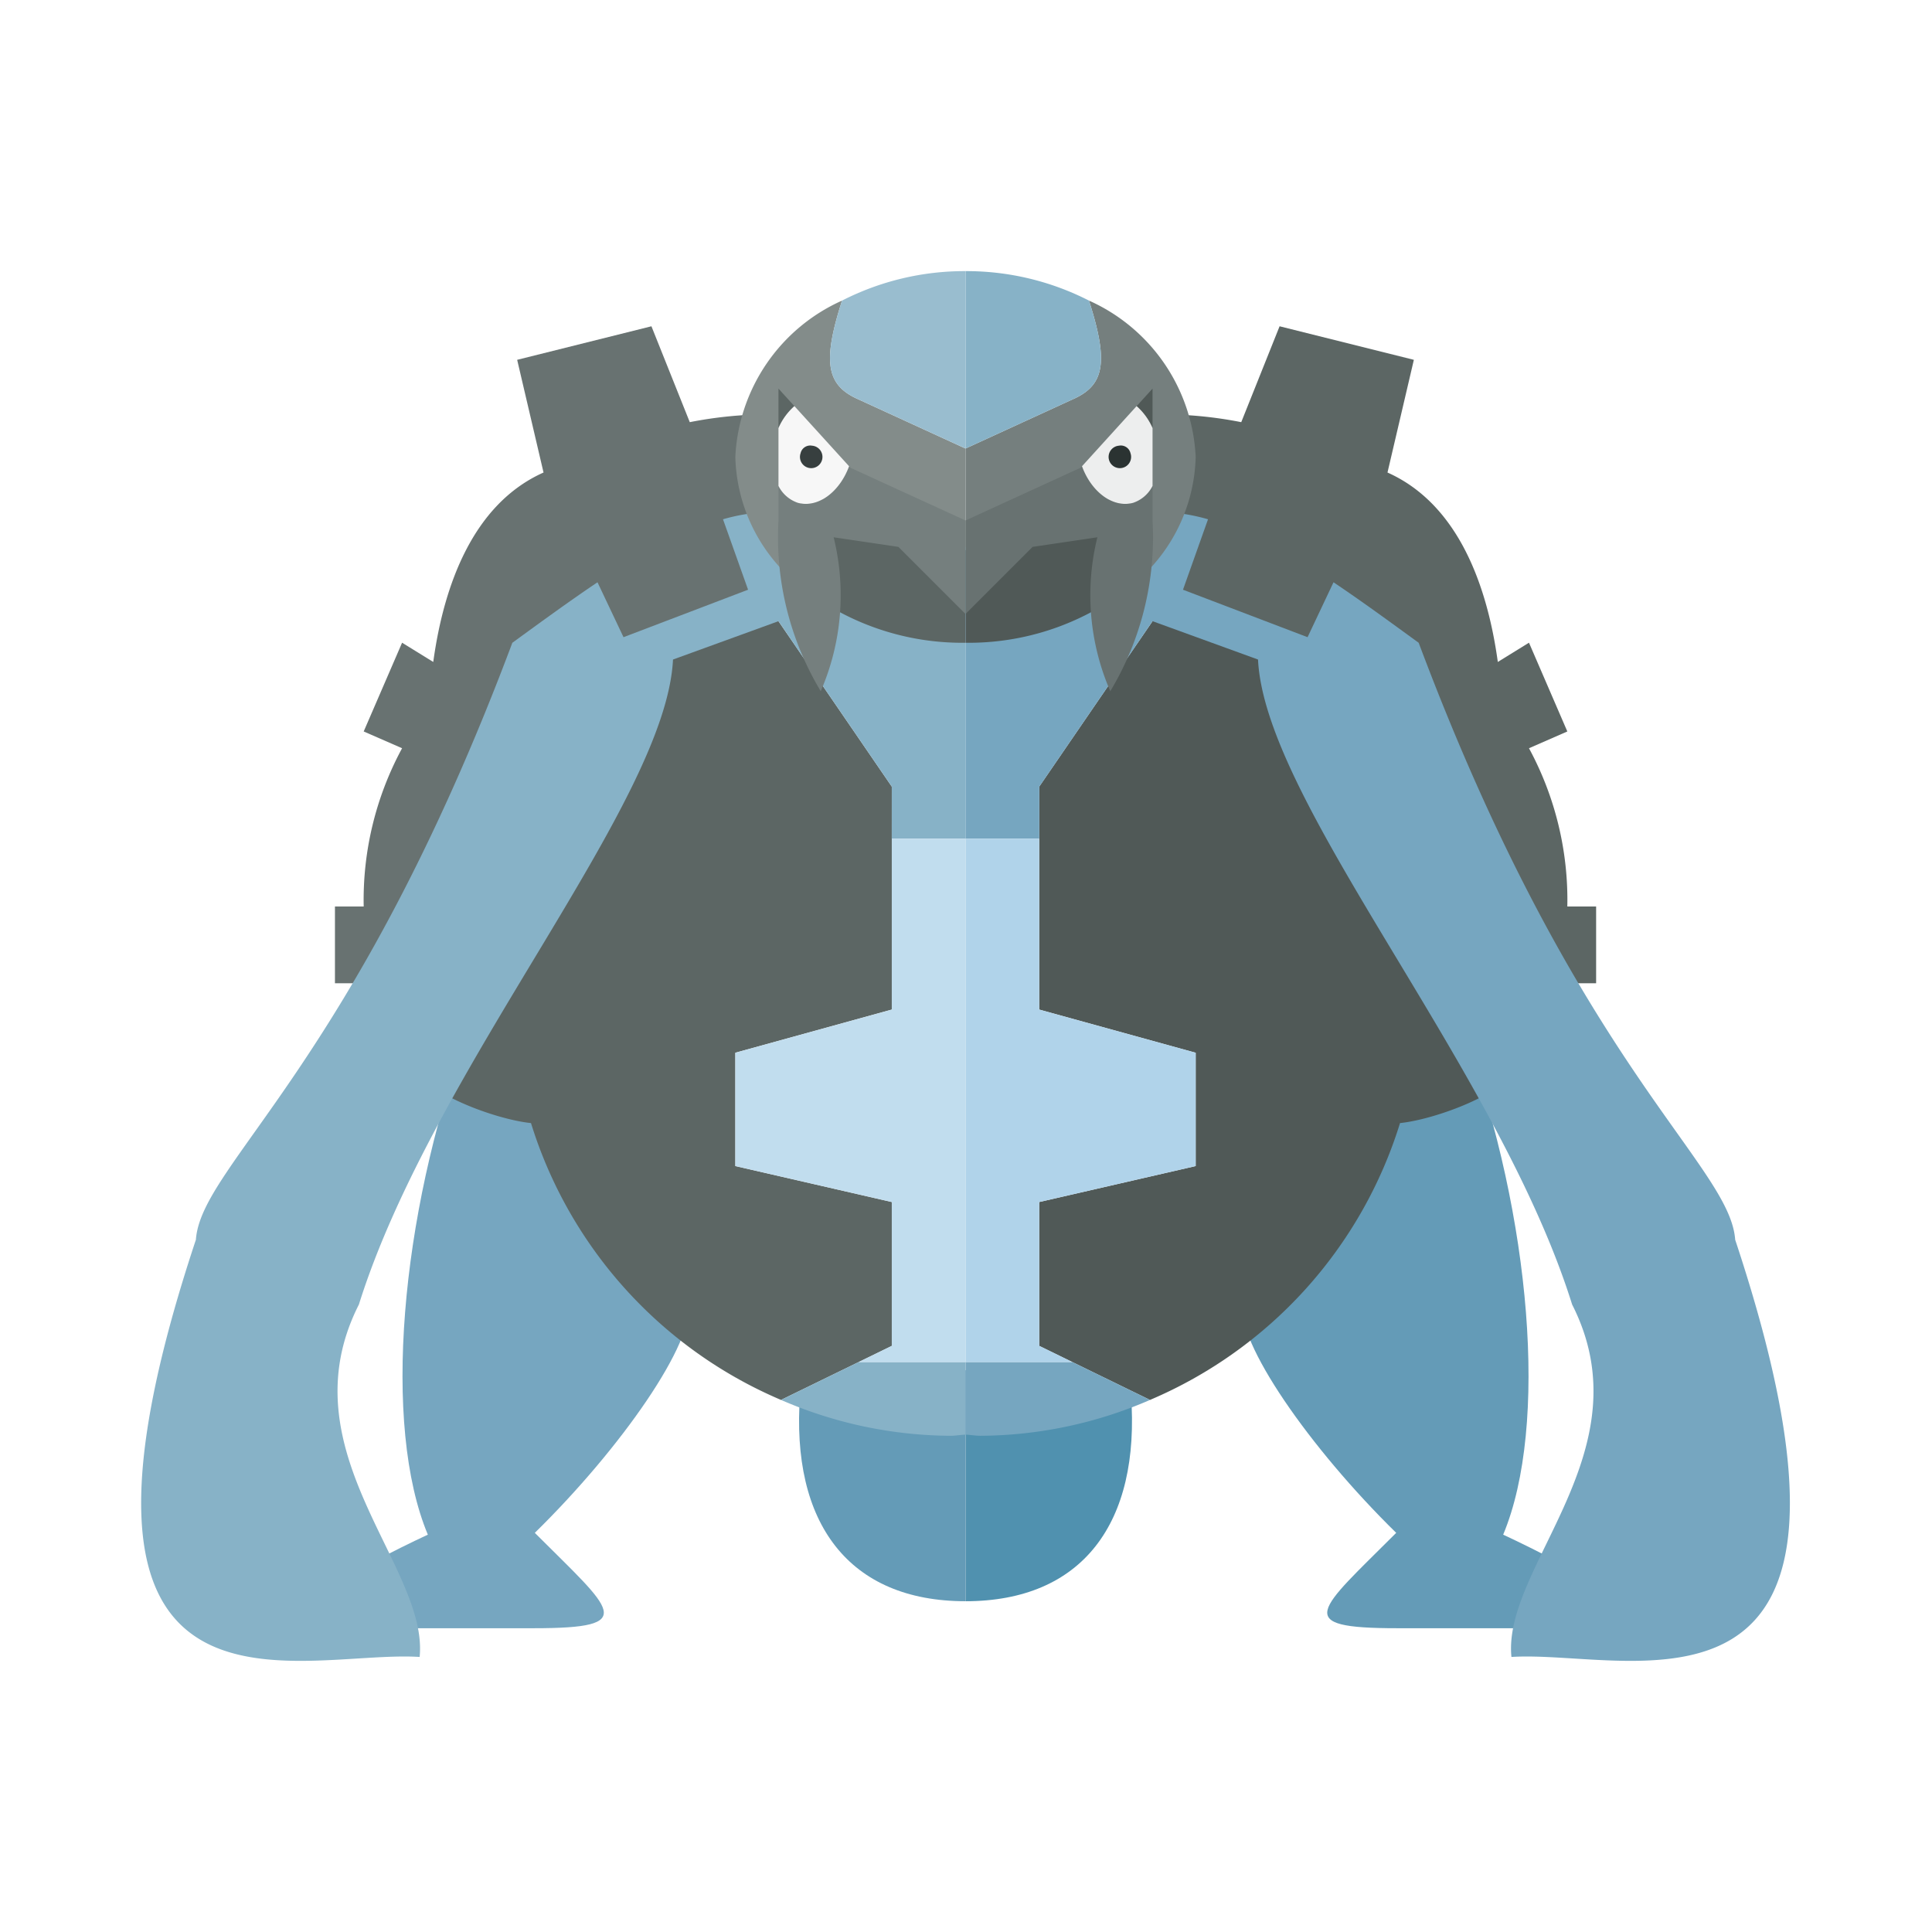 <svg xmlns="http://www.w3.org/2000/svg" width="100%" height="100%" viewBox="-2.72 -2.72 37.44 37.44"><path fill="#649bb7" d="M26.41 27.02c.884-2.118.536-6.156-.732-9.652l-4.32 5.157c-.128.76 1.3 2.814 2.979 4.46-1.513 1.514-2.039 1.848.017 1.848h3.52c2.16.007-.154-1.2-1.464-1.813z"/><path fill="#5c6664" d="M26.91 11.78l.743-.325-.743-1.72-.604.373c-.205-1.486-.77-3.06-2.138-3.671l.511-2.184-2.602-.65-.743 1.858a7.95 7.95 0 00-3.086 0l-1.468.656 3.253 2.875 3.196 1.209 4.145 6.133h.837v-1.487h-.558a6.178 6.178 0 00-.743-3.067z"/><path fill="#5091af" d="M19.197 24.302l-3.206-.468v4.476c2.257 0 3.393-1.507 3.206-4.008z"/><path fill="#505957" d="M24.794 16.479a8.63 8.63 0 00-4.648-7.678l-.531.168v.349l-2.196 3.206v4.32l3.032.837v2.196l-3.032.697v2.788l2.147 1.047a8.587 8.587 0 004.845-5.365c.71-.073 2.091-.603 2.156-1.032s-1.098-1.398-1.773-1.533z"/><path fill="#76a6c0" d="M24.772 9.736c-.55-.4-1.101-.804-1.65-1.172l-.503 1.064-2.414-.92.485-1.365a3.681 3.681 0 00-.8-.139l-1.274 1.068.999 1.046 2.044.743c.136 2.792 4.647 7.899 6.087 12.499 1.44 2.834-1.353 5.073-1.176 6.83 2.36-.152 7.646 1.882 4.336-8.085-.105-1.463-3.05-3.345-6.134-11.57zm-5.206 14.673l-1.504-.734h-2.071v1.407c.097.003.19.022.29.022a8.347 8.347 0 003.285-.695z"/><path fill="#76a6c0" d="M17.42 12.524l2.195-3.206v-.349l.531-.168a8.379 8.379 0 00-3.866-.947c-.098 0-.192.02-.29.023v5.657h1.43z"/><path fill="#b0d3ea" d="M17.419 23.361v-2.787l3.032-.697v-2.196l-3.032-.836v-3.311h-1.428v10.141h2.071l-.643-.314z"/><path fill="#505957" d="M19.197 6.809l-3.206 1.13v1.797a5.035 5.035 0 003.114-1.029z"/><path fill="#757f7e" d="M19.105 8.707a3.293 3.293 0 001.346-2.572 3.5 3.5 0 00-2.068-3.03c.371 1.156.311 1.617-.268 1.892l-2.124.975v1.966l3.206-1.13z"/><path fill="#87b2c7" d="M18.383 3.105a5.22 5.22 0 00-2.392-.571v3.438l2.124-.975c.579-.275.64-.736.268-1.892z"/><path fill="#687271" d="M18.546 7.692a4.674 4.674 0 00.25 2.983 5.787 5.787 0 00.819-3.309v-.67a.653.653 0 01-.376.328c-.389.107-.809-.21-.991-.71l-.027.03-2.23 1.022v1.812l1.3-1.3z"/><path fill="#505957" d="M19.615 5.576v-.765l-.309.34a1.216 1.216 0 01.309.425z"/><path fill="#edeeee" d="M18.248 6.315c.182.499.602.816.99.709a.653.653 0 00.377-.328v-1.12a1.216 1.216 0 00-.309-.426z"/><path fill="#2b3332" d="M18.964 5.917a.218.218 0 10.224.147.192.192 0 00-.224-.147z"/><path fill="#76a6c0" d="M5.571 27.02c-.884-2.118-.535-6.156.732-9.652l4.321 5.157c.127.76-1.301 2.814-2.98 4.46 1.514 1.514 2.04 1.848-.017 1.848h-3.52c-2.16.007.154-1.2 1.464-1.813z"/><path fill="#687271" d="M5.072 11.78l-.744-.325.744-1.72.604.373c.204-1.486.77-3.06 2.137-3.671l-.511-2.184 2.602-.65.743 1.858a7.95 7.95 0 013.087 0l1.467.656-3.253 2.875-3.196 1.209-4.145 6.133h-.836v-1.487h.557a6.177 6.177 0 01.744-3.067z"/><path fill="#649bb7" d="M12.785 24.302l3.206-.468v4.476c-2.257 0-3.394-1.507-3.206-4.008z"/><path fill="#5c6664" d="M7.187 16.479a8.63 8.63 0 014.648-7.678l.531.168v.349l2.196 3.206v4.32l-3.032.837v2.196l3.032.697v2.788l-2.147 1.047a8.587 8.587 0 01-4.845-5.365c-.71-.073-2.091-.603-2.156-1.032s1.098-1.398 1.773-1.533z"/><path fill="#87b2c7" d="M7.209 9.736c.55-.4 1.102-.804 1.65-1.172l.504 1.064 2.414-.92-.486-1.365a3.681 3.681 0 01.801-.139l1.273 1.068-.999 1.046-2.044.743c-.136 2.792-4.646 7.899-6.087 12.499-1.44 2.834 1.353 5.073 1.177 6.83-2.361-.152-7.647 1.882-4.336-8.085.104-1.463 3.049-3.345 6.133-11.57zm5.206 14.673l1.504-.734h2.072v1.407c-.098.003-.192.022-.29.022a8.347 8.347 0 01-3.286-.695z"/><path fill="#87b2c7" d="M14.562 12.524l-2.196-3.206v-.349l-.531-.168a8.379 8.379 0 013.866-.947c.099 0 .192.02.29.023v5.657h-1.43z"/><path fill="#c1ddee" d="M14.562 23.361v-2.787l-3.032-.697v-2.196l3.032-.836v-3.311h1.429v10.141h-2.072l.643-.314z"/><path fill="#5c6664" d="M12.785 6.809l3.206 1.13v1.797a5.035 5.035 0 01-3.115-1.029z"/><path fill="#838c8a" d="M12.876 8.707a3.293 3.293 0 01-1.346-2.572 3.5 3.5 0 012.068-3.03c-.371 1.156-.31 1.617.268 1.892l2.125.975v1.966l-3.206-1.13z"/><path fill="#99bdcf" d="M13.598 3.105a5.22 5.22 0 012.393-.571v3.438l-2.125-.975c-.579-.275-.64-.736-.268-1.892z"/><path fill="#757f7e" d="M13.435 7.692a4.674 4.674 0 01-.25 2.983 5.787 5.787 0 01-.819-3.309v-.67a.653.653 0 00.377.328c.388.107.808-.21.99-.71l.027.03 2.23 1.022v1.812l-1.3-1.3z"/><path fill="#5c6664" d="M12.366 5.576v-.765l.309.34a1.215 1.215 0 00-.309.425z"/><path fill="#f7f7f7" d="M13.734 6.315c-.183.499-.603.816-.991.709a.653.653 0 01-.377-.328v-1.12a1.215 1.215 0 01.309-.426z"/><path fill="#373f3f" d="M13.017 5.917a.218.218 0 11-.223.147.192.192 0 01.223-.147z"/></svg>